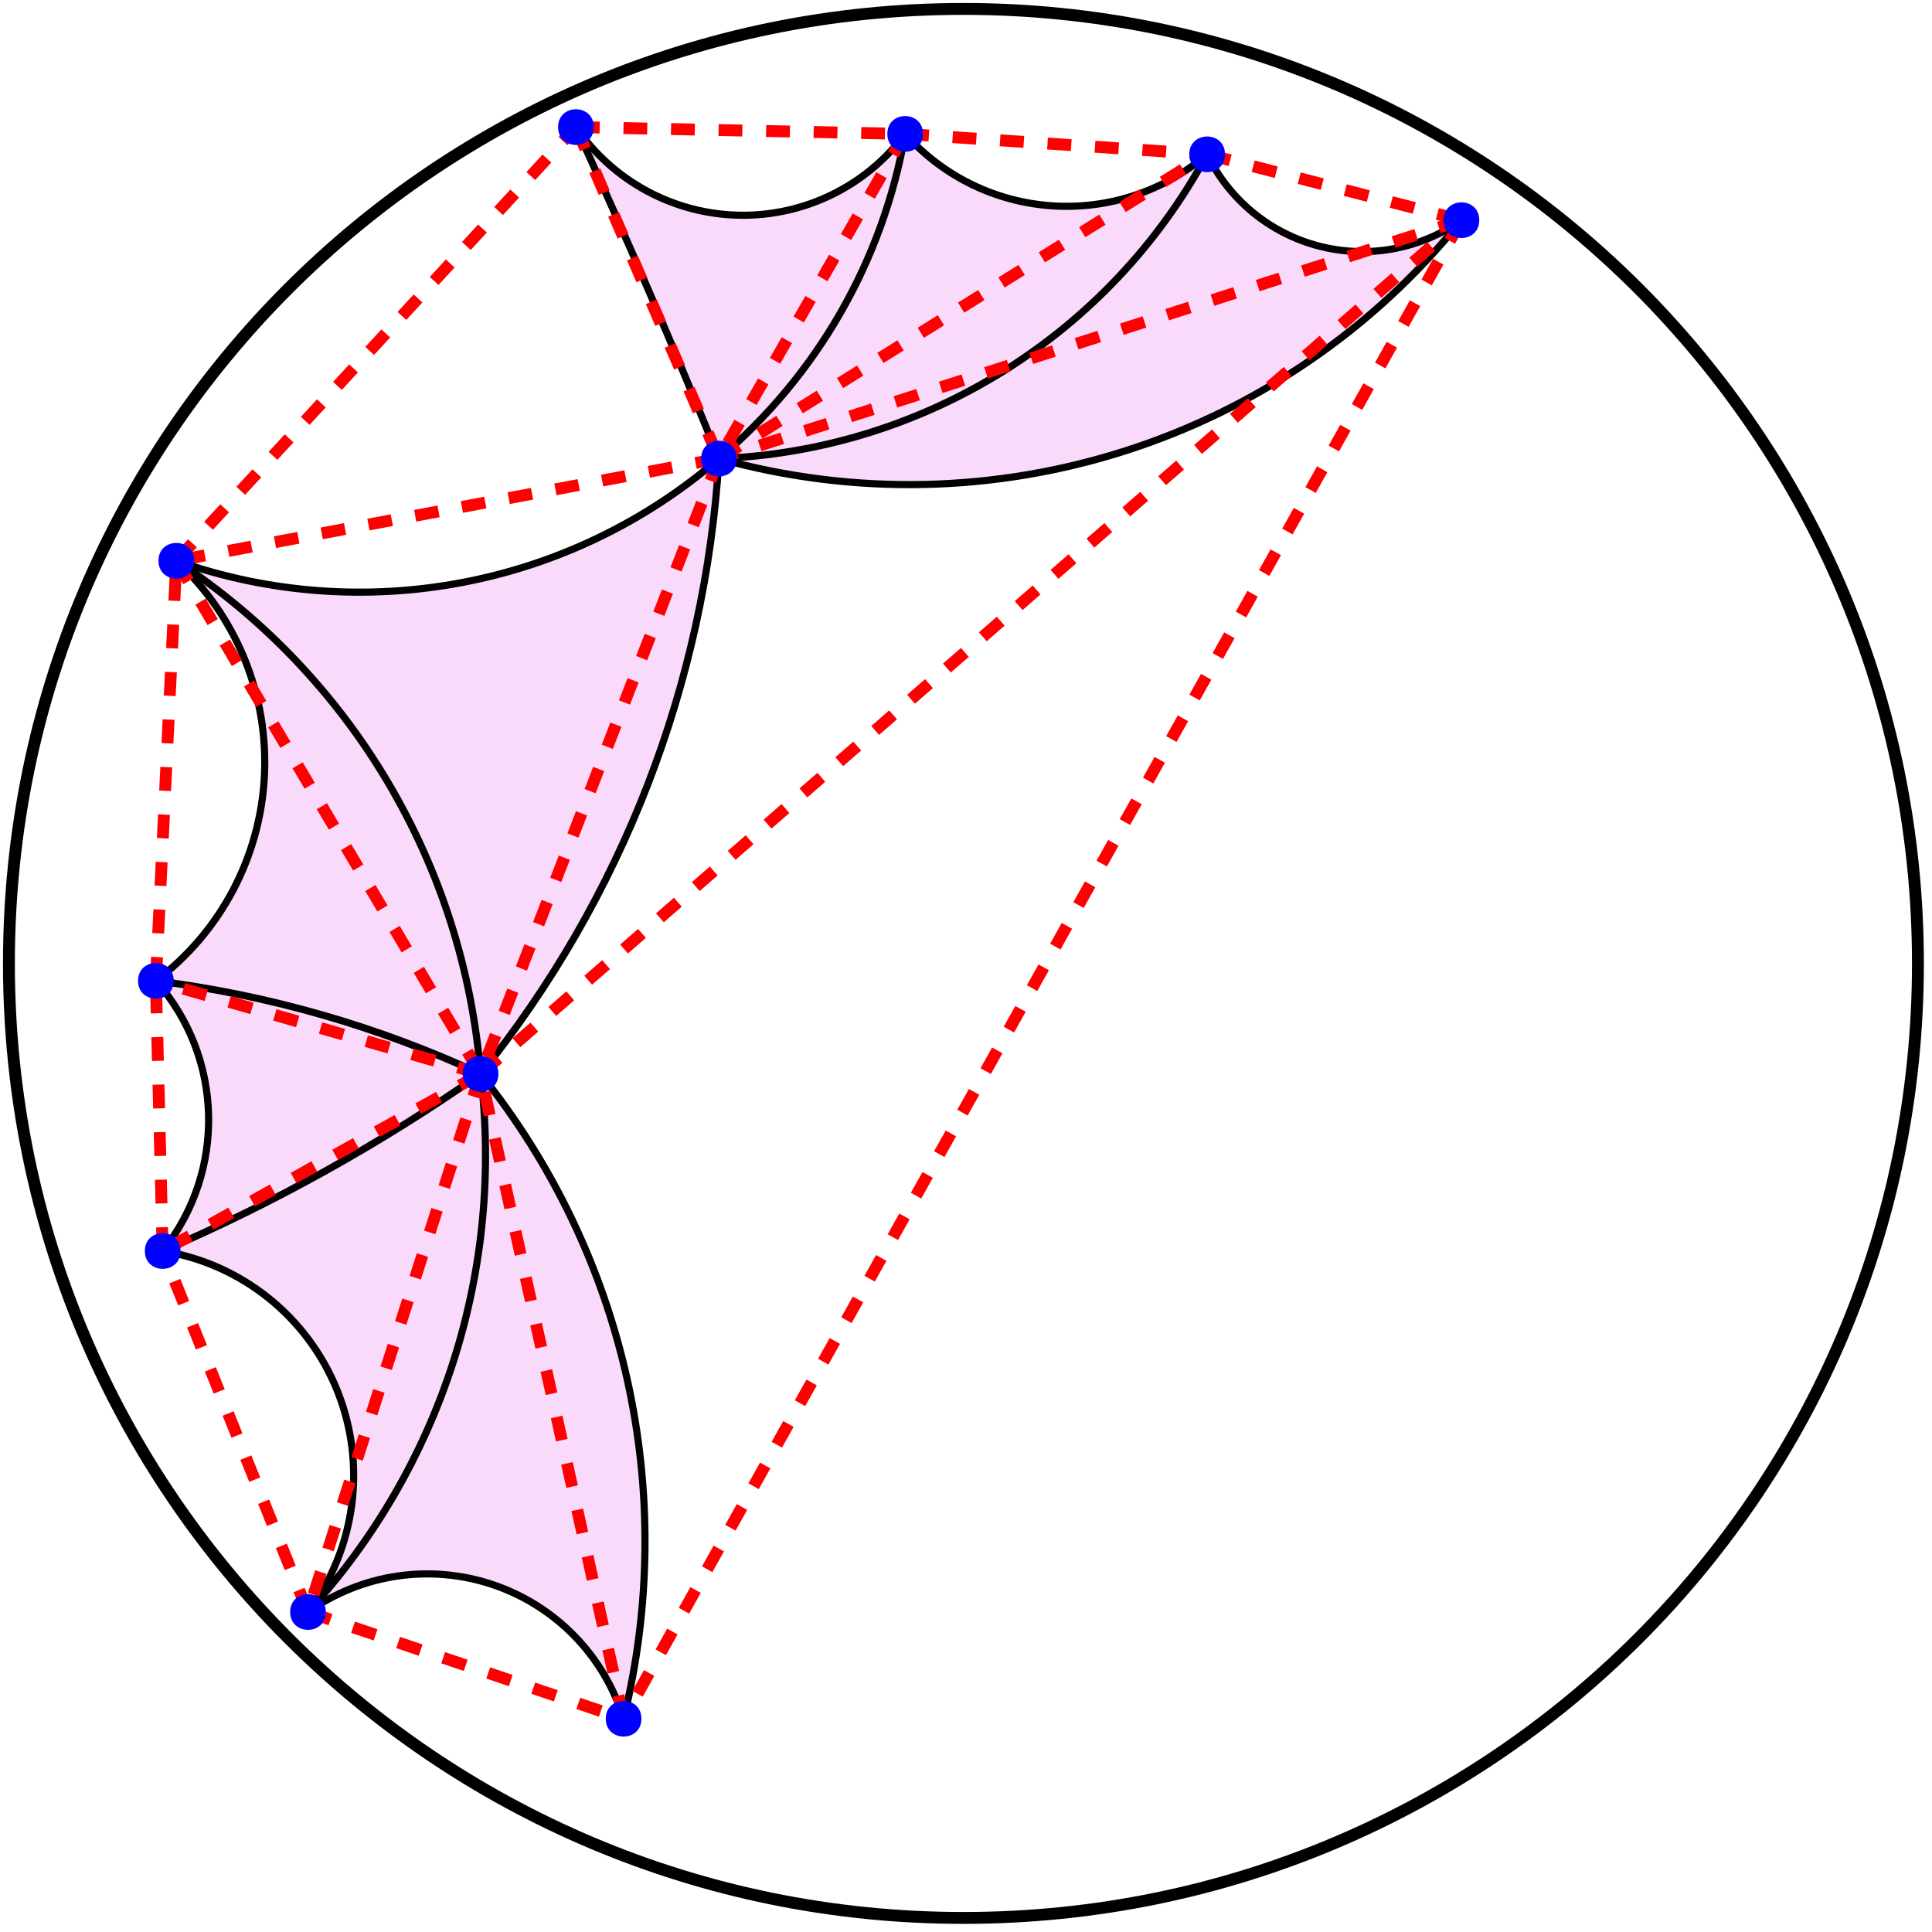 <?xml version="1.0" encoding="UTF-8"?>
<svg xmlns="http://www.w3.org/2000/svg" xmlns:xlink="http://www.w3.org/1999/xlink" width="325pt" height="325pt" viewBox="0 0 325 325" version="1.1">
<g id="surface1">
<path style=" stroke:none;fill-rule:evenodd;fill:rgb(93.3%,51%,93.3%);fill-opacity:0.3;" d="M 120.945 77.145 C 113.344 58.379 105.32 39.785 96.883 21.379 C 103.086 30.453 113.289 35.977 124.281 36.203 C 135.27 36.43 145.695 31.336 152.266 22.523 C 165.434 37.316 188.023 38.848 203.066 25.961 C 206.773 33.621 213.656 39.266 221.891 41.398 C 230.129 43.531 238.887 41.938 245.844 37.039 C 215.965 74.16 166.852 89.93 120.945 77.141 Z M 120.945 77.145 "/>
<path style=" stroke:none;fill-rule:evenodd;fill:rgb(93.3%,51%,93.3%);fill-opacity:0.3;" d="M 104.906 289.125 C 101.629 278.523 93.461 270.137 82.945 266.582 C 72.434 263.027 60.852 264.734 51.812 271.176 L 51.812 271.172 C 59.863 260.469 61.73 246.336 56.727 233.91 C 51.727 221.484 40.59 212.582 27.367 210.441 L 27.367 210.445 C 38.09 197.031 37.605 177.848 26.223 164.992 C 37.133 156.762 43.82 144.113 44.488 130.465 C 45.152 116.816 39.719 103.578 29.66 94.332 L 29.66 94.328 C 60.969 105.387 95.801 98.828 120.945 77.141 L 120.945 77.145 C 118.641 114.973 104.625 151.145 80.84 180.652 L 80.844 180.652 C 105.285 211.105 114.18 251.191 104.906 289.125 Z M 104.906 289.125 "/>
<path style="fill:none;stroke-width:2;stroke-linecap:butt;stroke-linejoin:round;stroke:rgb(0%,0%,0%);stroke-opacity:1;stroke-miterlimit:10;" d="M 205.792 645.31 C 117.113 645.31 45.226 573.423 45.226 484.743 C 45.226 396.064 117.113 324.177 205.792 324.177 C 294.472 324.177 366.359 396.064 366.359 484.743 C 366.359 573.423 294.472 645.31 205.792 645.31 Z M 205.792 645.31 " transform="matrix(1,0,0,-1,-43.726,646.81)"/>
<path style="fill:none;stroke-width:1.2;stroke-linecap:butt;stroke-linejoin:round;stroke:rgb(0%,0%,0%);stroke-opacity:1;stroke-miterlimit:10;" d="M 148.628 357.685 C 145.355 368.286 137.187 376.673 126.671 380.228 C 116.16 383.782 104.577 382.075 95.538 375.638 " transform="matrix(1,0,0,-1,-43.726,646.81)"/>
<path style="fill:none;stroke-width:1.2;stroke-linecap:butt;stroke-linejoin:round;stroke:rgb(0%,0%,0%);stroke-opacity:1;stroke-miterlimit:10;" d="M 148.632 357.685 C 157.906 395.618 149.011 435.704 124.566 466.157 " transform="matrix(1,0,0,-1,-43.726,646.81)"/>
<path style="fill:none;stroke-width:1.2;stroke-linecap:butt;stroke-linejoin:round;stroke:rgb(0%,0%,0%);stroke-opacity:1;stroke-miterlimit:10;" d="M 95.538 375.638 C 117.976 400.118 128.581 433.193 124.566 466.157 " transform="matrix(1,0,0,-1,-43.726,646.81)"/>
<path style="fill:none;stroke-width:1.2;stroke-linecap:butt;stroke-linejoin:round;stroke:rgb(0%,0%,0%);stroke-opacity:1;stroke-miterlimit:10;" d="M 95.538 375.638 C 103.589 386.341 105.456 400.474 100.452 412.9 C 95.452 425.325 84.316 434.228 71.093 436.364 " transform="matrix(1,0,0,-1,-43.726,646.81)"/>
<path style="fill:none;stroke-width:1.2;stroke-linecap:butt;stroke-linejoin:round;stroke:rgb(0%,0%,0%);stroke-opacity:1;stroke-miterlimit:10;" d="M 71.093 436.368 C 89.886 444.454 107.8 454.435 124.566 466.157 " transform="matrix(1,0,0,-1,-43.726,646.81)"/>
<path style="fill:none;stroke-width:1.2;stroke-linecap:butt;stroke-linejoin:round;stroke:rgb(0%,0%,0%);stroke-opacity:1;stroke-miterlimit:10;" d="M 71.093 436.364 C 81.816 449.779 81.331 468.962 69.949 481.818 " transform="matrix(1,0,0,-1,-43.726,646.81)"/>
<path style="fill:none;stroke-width:1.2;stroke-linecap:butt;stroke-linejoin:round;stroke:rgb(0%,0%,0%);stroke-opacity:1;stroke-miterlimit:10;" d="M 124.566 466.157 C 107.277 474.165 88.855 479.447 69.949 481.818 " transform="matrix(1,0,0,-1,-43.726,646.81)"/>
<path style="fill:none;stroke-width:1.2;stroke-linecap:butt;stroke-linejoin:round;stroke:rgb(0%,0%,0%);stroke-opacity:1;stroke-miterlimit:10;" d="M 69.949 481.818 C 80.859 490.048 87.546 502.697 88.21 516.345 C 88.874 529.993 83.445 543.232 73.386 552.478 " transform="matrix(1,0,0,-1,-43.726,646.81)"/>
<path style="fill:none;stroke-width:1.2;stroke-linecap:butt;stroke-linejoin:round;stroke:rgb(0%,0%,0%);stroke-opacity:1;stroke-miterlimit:10;" d="M 124.566 466.157 C 121.734 501.286 102.847 533.142 73.386 552.478 " transform="matrix(1,0,0,-1,-43.726,646.81)"/>
<path style="fill:none;stroke-width:1.2;stroke-linecap:butt;stroke-linejoin:round;stroke:rgb(0%,0%,0%);stroke-opacity:1;stroke-miterlimit:10;" d="M 124.566 466.157 C 148.351 495.665 162.367 531.837 164.671 569.665 " transform="matrix(1,0,0,-1,-43.726,646.81)"/>
<path style="fill:none;stroke-width:1.2;stroke-linecap:butt;stroke-linejoin:round;stroke:rgb(0%,0%,0%);stroke-opacity:1;stroke-miterlimit:10;" d="M 73.386 552.478 C 104.695 541.423 139.527 547.982 164.671 569.665 " transform="matrix(1,0,0,-1,-43.726,646.81)"/>
<path style="fill:none;stroke-width:1.2;stroke-linecap:butt;stroke-linejoin:round;stroke:rgb(0%,0%,0%);stroke-opacity:1;stroke-miterlimit:10;" d="M 164.667 569.665 C 157.066 588.431 149.042 607.025 140.605 625.431 " transform="matrix(1,0,0,-1,-43.726,646.81)"/>
<path style="fill:none;stroke-width:1.2;stroke-linecap:butt;stroke-linejoin:round;stroke:rgb(0%,0%,0%);stroke-opacity:1;stroke-miterlimit:10;" d="M 164.671 569.665 C 181.187 583.642 192.273 602.974 195.992 624.286 " transform="matrix(1,0,0,-1,-43.726,646.81)"/>
<path style="fill:none;stroke-width:1.2;stroke-linecap:butt;stroke-linejoin:round;stroke:rgb(0%,0%,0%);stroke-opacity:1;stroke-miterlimit:10;" d="M 140.609 625.431 C 146.812 616.357 157.015 610.833 168.007 610.607 C 178.995 610.38 189.421 615.474 195.992 624.286 " transform="matrix(1,0,0,-1,-43.726,646.81)"/>
<path style="fill:none;stroke-width:1.2;stroke-linecap:butt;stroke-linejoin:round;stroke:rgb(0%,0%,0%);stroke-opacity:1;stroke-miterlimit:10;" d="M 164.671 569.665 C 199.171 571.005 230.394 590.466 246.792 620.849 " transform="matrix(1,0,0,-1,-43.726,646.81)"/>
<path style="fill:none;stroke-width:1.2;stroke-linecap:butt;stroke-linejoin:round;stroke:rgb(0%,0%,0%);stroke-opacity:1;stroke-miterlimit:10;" d="M 195.992 624.286 C 209.16 609.493 231.749 607.962 246.792 620.849 " transform="matrix(1,0,0,-1,-43.726,646.81)"/>
<path style="fill:none;stroke-width:1.2;stroke-linecap:butt;stroke-linejoin:round;stroke:rgb(0%,0%,0%);stroke-opacity:1;stroke-miterlimit:10;" d="M 164.671 569.669 C 210.577 556.876 259.691 572.65 289.57 609.771 " transform="matrix(1,0,0,-1,-43.726,646.81)"/>
<path style="fill:none;stroke-width:1.2;stroke-linecap:butt;stroke-linejoin:round;stroke:rgb(0%,0%,0%);stroke-opacity:1;stroke-miterlimit:10;" d="M 246.792 620.849 C 250.495 613.189 257.382 607.544 265.617 605.411 C 273.855 603.279 282.613 604.872 289.57 609.771 " transform="matrix(1,0,0,-1,-43.726,646.81)"/>
<path style="fill:none;stroke-width:2;stroke-linecap:butt;stroke-linejoin:round;stroke:rgb(100%,0%,0%);stroke-opacity:1;stroke-dasharray:4;stroke-miterlimit:10;" d="M 246.792 620.849 L 289.57 609.771 " transform="matrix(1,0,0,-1,-43.726,646.81)"/>
<path style="fill:none;stroke-width:2;stroke-linecap:butt;stroke-linejoin:round;stroke:rgb(100%,0%,0%);stroke-opacity:1;stroke-dasharray:4;stroke-miterlimit:10;" d="M 195.992 624.286 L 164.671 569.669 " transform="matrix(1,0,0,-1,-43.726,646.81)"/>
<path style="fill:none;stroke-width:2;stroke-linecap:butt;stroke-linejoin:round;stroke:rgb(100%,0%,0%);stroke-opacity:1;stroke-dasharray:4;stroke-miterlimit:10;" d="M 164.671 569.669 L 246.792 620.849 " transform="matrix(1,0,0,-1,-43.726,646.81)"/>
<path style="fill:none;stroke-width:2;stroke-linecap:butt;stroke-linejoin:round;stroke:rgb(100%,0%,0%);stroke-opacity:1;stroke-dasharray:4;stroke-miterlimit:10;" d="M 195.992 624.286 L 246.792 620.849 " transform="matrix(1,0,0,-1,-43.726,646.81)"/>
<path style="fill:none;stroke-width:2;stroke-linecap:butt;stroke-linejoin:round;stroke:rgb(100%,0%,0%);stroke-opacity:1;stroke-dasharray:4;stroke-miterlimit:10;" d="M 164.671 569.669 L 124.566 466.157 " transform="matrix(1,0,0,-1,-43.726,646.81)"/>
<path style="fill:none;stroke-width:2;stroke-linecap:butt;stroke-linejoin:round;stroke:rgb(100%,0%,0%);stroke-opacity:1;stroke-dasharray:4;stroke-miterlimit:10;" d="M 289.57 609.771 L 164.671 569.669 " transform="matrix(1,0,0,-1,-43.726,646.81)"/>
<path style="fill:none;stroke-width:2;stroke-linecap:butt;stroke-linejoin:round;stroke:rgb(100%,0%,0%);stroke-opacity:1;stroke-dasharray:4;stroke-miterlimit:10;" d="M 124.566 466.157 L 289.57 609.771 " transform="matrix(1,0,0,-1,-43.726,646.81)"/>
<path style="fill:none;stroke-width:2;stroke-linecap:butt;stroke-linejoin:round;stroke:rgb(100%,0%,0%);stroke-opacity:1;stroke-dasharray:4;stroke-miterlimit:10;" d="M 140.609 625.431 L 195.992 624.286 " transform="matrix(1,0,0,-1,-43.726,646.81)"/>
<path style="fill:none;stroke-width:2;stroke-linecap:butt;stroke-linejoin:round;stroke:rgb(100%,0%,0%);stroke-opacity:1;stroke-dasharray:4;stroke-miterlimit:10;" d="M 140.609 625.431 L 164.671 569.669 " transform="matrix(1,0,0,-1,-43.726,646.81)"/>
<path style="fill:none;stroke-width:2;stroke-linecap:butt;stroke-linejoin:round;stroke:rgb(100%,0%,0%);stroke-opacity:1;stroke-dasharray:4;stroke-miterlimit:10;" d="M 73.386 552.482 L 140.609 625.431 " transform="matrix(1,0,0,-1,-43.726,646.81)"/>
<path style="fill:none;stroke-width:2;stroke-linecap:butt;stroke-linejoin:round;stroke:rgb(100%,0%,0%);stroke-opacity:1;stroke-dasharray:4;stroke-miterlimit:10;" d="M 73.386 552.482 L 124.566 466.157 " transform="matrix(1,0,0,-1,-43.726,646.81)"/>
<path style="fill:none;stroke-width:2;stroke-linecap:butt;stroke-linejoin:round;stroke:rgb(100%,0%,0%);stroke-opacity:1;stroke-dasharray:4;stroke-miterlimit:10;" d="M 164.671 569.669 L 73.386 552.482 " transform="matrix(1,0,0,-1,-43.726,646.81)"/>
<path style="fill:none;stroke-width:2;stroke-linecap:butt;stroke-linejoin:round;stroke:rgb(100%,0%,0%);stroke-opacity:1;stroke-dasharray:4;stroke-miterlimit:10;" d="M 69.949 481.818 L 73.386 552.482 " transform="matrix(1,0,0,-1,-43.726,646.81)"/>
<path style="fill:none;stroke-width:2;stroke-linecap:butt;stroke-linejoin:round;stroke:rgb(100%,0%,0%);stroke-opacity:1;stroke-dasharray:4;stroke-miterlimit:10;" d="M 124.566 466.157 L 69.949 481.818 " transform="matrix(1,0,0,-1,-43.726,646.81)"/>
<path style="fill:none;stroke-width:2;stroke-linecap:butt;stroke-linejoin:round;stroke:rgb(100%,0%,0%);stroke-opacity:1;stroke-dasharray:4;stroke-miterlimit:10;" d="M 124.566 466.157 L 71.093 436.368 " transform="matrix(1,0,0,-1,-43.726,646.81)"/>
<path style="fill:none;stroke-width:2;stroke-linecap:butt;stroke-linejoin:round;stroke:rgb(100%,0%,0%);stroke-opacity:1;stroke-dasharray:4;stroke-miterlimit:10;" d="M 289.57 609.771 L 148.628 357.685 " transform="matrix(1,0,0,-1,-43.726,646.81)"/>
<path style="fill:none;stroke-width:2;stroke-linecap:butt;stroke-linejoin:round;stroke:rgb(100%,0%,0%);stroke-opacity:1;stroke-dasharray:4;stroke-miterlimit:10;" d="M 71.093 436.368 L 69.949 481.818 " transform="matrix(1,0,0,-1,-43.726,646.81)"/>
<path style="fill:none;stroke-width:2;stroke-linecap:butt;stroke-linejoin:round;stroke:rgb(100%,0%,0%);stroke-opacity:1;stroke-dasharray:4;stroke-miterlimit:10;" d="M 148.628 357.685 L 124.566 466.157 " transform="matrix(1,0,0,-1,-43.726,646.81)"/>
<path style="fill:none;stroke-width:2;stroke-linecap:butt;stroke-linejoin:round;stroke:rgb(100%,0%,0%);stroke-opacity:1;stroke-dasharray:4;stroke-miterlimit:10;" d="M 95.538 375.638 L 148.628 357.685 " transform="matrix(1,0,0,-1,-43.726,646.81)"/>
<path style="fill:none;stroke-width:2;stroke-linecap:butt;stroke-linejoin:round;stroke:rgb(100%,0%,0%);stroke-opacity:1;stroke-dasharray:4;stroke-miterlimit:10;" d="M 124.566 466.157 L 95.538 375.638 " transform="matrix(1,0,0,-1,-43.726,646.81)"/>
<path style="fill:none;stroke-width:2;stroke-linecap:butt;stroke-linejoin:round;stroke:rgb(100%,0%,0%);stroke-opacity:1;stroke-dasharray:4;stroke-miterlimit:10;" d="M 95.538 375.638 L 71.093 436.368 " transform="matrix(1,0,0,-1,-43.726,646.81)"/>
<path style=" stroke:none;fill-rule:evenodd;fill:rgb(0%,0%,100%);fill-opacity:1;" d="M 107.902 289.125 C 107.902 285.125 101.902 285.125 101.902 289.125 C 101.902 293.125 107.902 293.125 107.902 289.125 Z M 107.902 289.125 "/>
<path style=" stroke:none;fill-rule:evenodd;fill:rgb(0%,0%,100%);fill-opacity:1;" d="M 54.812 271.172 C 54.812 267.172 48.812 267.172 48.812 271.172 C 48.812 275.172 54.812 275.172 54.812 271.172 Z M 54.812 271.172 "/>
<path style=" stroke:none;fill-rule:evenodd;fill:rgb(0%,0%,100%);fill-opacity:1;" d="M 83.84 180.652 C 83.84 176.652 77.84 176.652 77.84 180.652 C 77.84 184.652 83.84 184.652 83.84 180.652 Z M 83.84 180.652 "/>
<path style=" stroke:none;fill-rule:evenodd;fill:rgb(0%,0%,100%);fill-opacity:1;" d="M 30.367 210.445 C 30.367 206.445 24.367 206.445 24.367 210.445 C 24.367 214.445 30.367 214.445 30.367 210.445 Z M 30.367 210.445 "/>
<path style=" stroke:none;fill-rule:evenodd;fill:rgb(0%,0%,100%);fill-opacity:1;" d="M 29.223 164.992 C 29.223 160.992 23.223 160.992 23.223 164.992 C 23.223 168.992 29.223 168.992 29.223 164.992 Z M 29.223 164.992 "/>
<path style=" stroke:none;fill-rule:evenodd;fill:rgb(0%,0%,100%);fill-opacity:1;" d="M 32.66 94.332 C 32.66 90.332 26.66 90.332 26.66 94.332 C 26.66 98.332 32.66 98.332 32.66 94.332 Z M 32.66 94.332 "/>
<path style=" stroke:none;fill-rule:evenodd;fill:rgb(0%,0%,100%);fill-opacity:1;" d="M 123.945 77.145 C 123.945 73.145 117.945 73.145 117.945 77.145 C 117.945 81.145 123.945 81.145 123.945 77.145 Z M 123.945 77.145 "/>
<path style=" stroke:none;fill-rule:evenodd;fill:rgb(0%,0%,100%);fill-opacity:1;" d="M 99.883 21.379 C 99.883 17.379 93.883 17.379 93.883 21.379 C 93.883 25.379 99.883 25.379 99.883 21.379 Z M 99.883 21.379 "/>
<path style=" stroke:none;fill-rule:evenodd;fill:rgb(0%,0%,100%);fill-opacity:1;" d="M 155.266 22.523 C 155.266 18.523 149.266 18.523 149.266 22.523 C 149.266 26.523 155.266 26.523 155.266 22.523 Z M 155.266 22.523 "/>
<path style=" stroke:none;fill-rule:evenodd;fill:rgb(0%,0%,100%);fill-opacity:1;" d="M 206.066 25.961 C 206.066 21.961 200.066 21.961 200.066 25.961 C 200.066 29.961 206.066 29.961 206.066 25.961 Z M 206.066 25.961 "/>
<path style=" stroke:none;fill-rule:evenodd;fill:rgb(0%,0%,100%);fill-opacity:1;" d="M 248.844 37.039 C 248.844 33.039 242.844 33.039 242.844 37.039 C 242.844 41.039 248.844 41.039 248.844 37.039 Z M 248.844 37.039 "/>
</g>
</svg>
